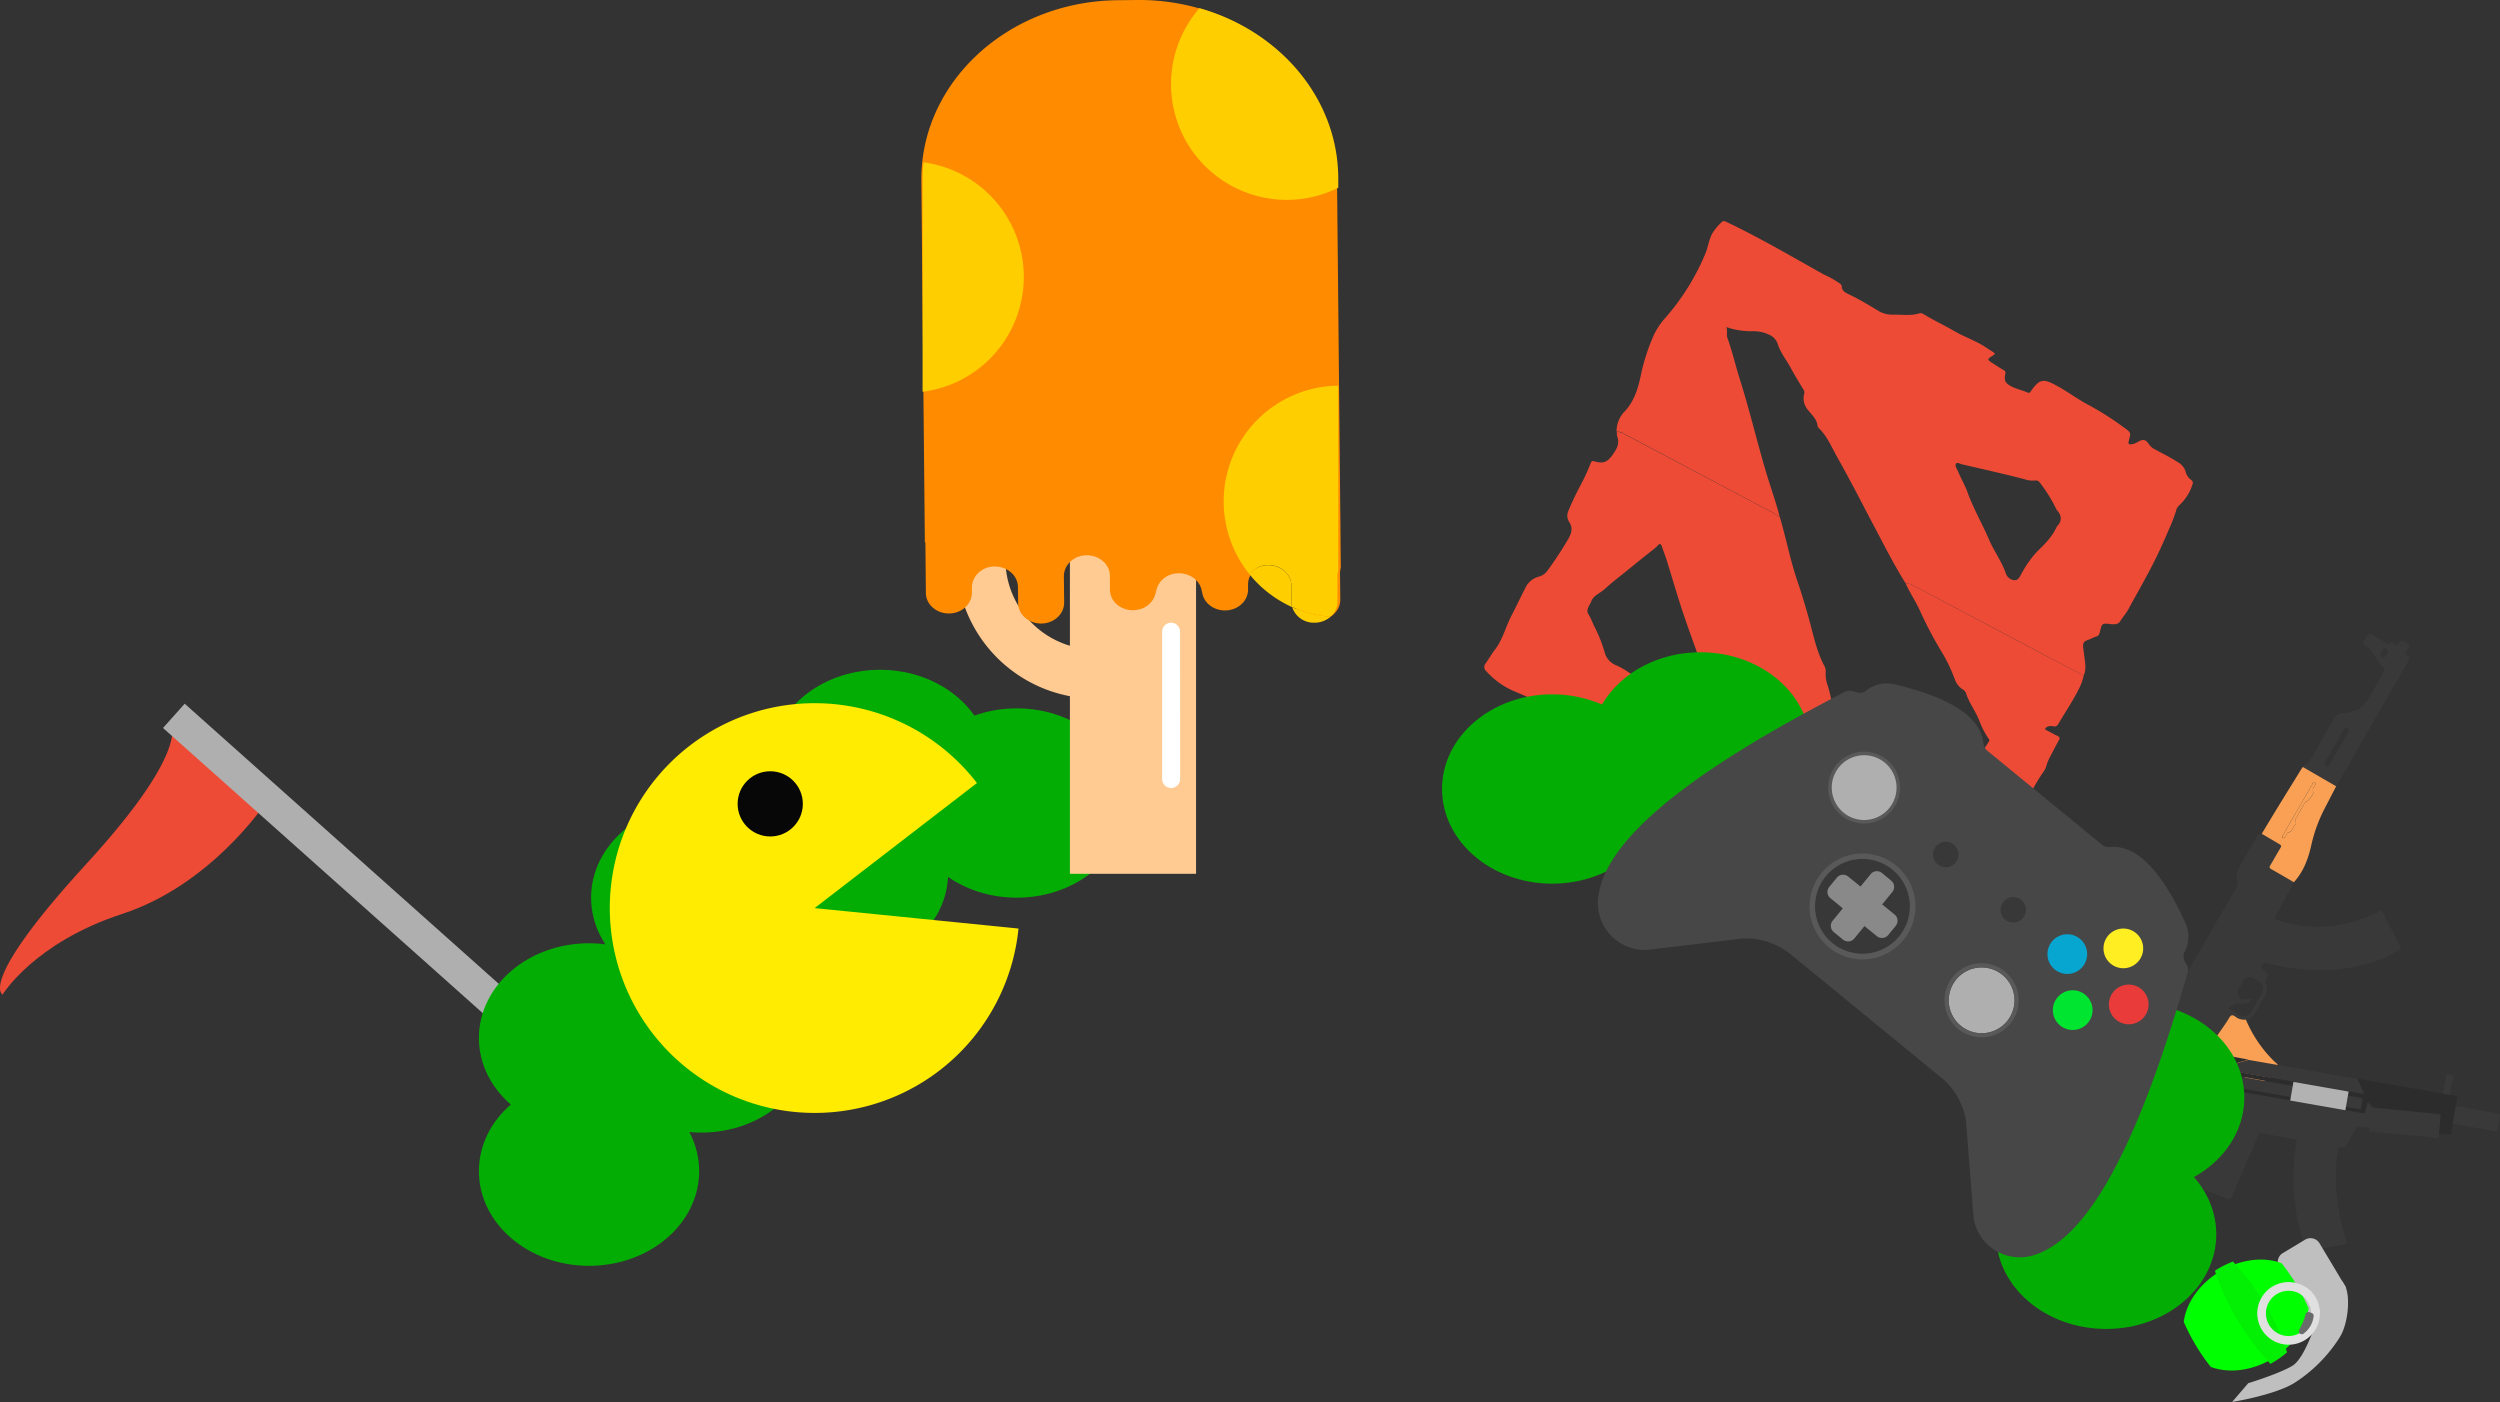 <svg xmlns="http://www.w3.org/2000/svg" viewBox="0 0 713.03 399.88"><rect x="0" y="0" width="713.03" height="399.88" fill="#333333" stroke="none"/><defs><style>.cls-1{fill:#04ad04;}.cls-2{fill:#ee4b36;}.cls-3{fill:#ed3736;}.cls-4{fill:#ffcb92;}.cls-5{fill:none;stroke:#ffcb92;stroke-miterlimit:10;stroke-width:14px;}.cls-6{fill:#ff8b00;}.cls-7{fill:#fff;}.cls-8{fill:#ffce00;}.cls-9{fill:#afafaf;}.cls-10{fill:#3a393a;}.cls-11{fill:#f9a054;}.cls-12{fill:#2d2c2d;}.cls-13{fill:#b2b2b2;}.cls-14{fill:#474747;}.cls-15{fill:#595959;}.cls-16{fill:#383838;}.cls-17{fill:#898989;}.cls-18{fill:#07a6d1;}.cls-19{fill:#00e530;}.cls-20{fill:#ffef22;}.cls-21{fill:#ea3b3b;}.cls-22{fill:#bfbfbf;}.cls-23{fill:lime;}.cls-24{fill:#03ef03;}.cls-25{fill:#e0e0e0;}.cls-26{fill:#6a6b6b;}.cls-27{fill:#ffec00;}.cls-28{fill:#070707;}</style></defs><title>Asset 56</title><g id="Layer_2" data-name="Layer 2"><g id="Layer_1-2" data-name="Layer 1"><ellipse class="cls-1" cx="290" cy="229.03" rx="31.41" ry="27"/><ellipse class="cls-1" cx="251" cy="218.03" rx="31.41" ry="27"/><ellipse class="cls-1" cx="239" cy="249.03" rx="31.41" ry="27"/><ellipse class="cls-1" cx="200" cy="256.03" rx="31.41" ry="27"/><ellipse class="cls-1" cx="200" cy="296.03" rx="31.41" ry="27"/><path class="cls-2" d="M594.29,192.68c-.58,2.84-2.12,5.25-3.53,7.71-1.17,2-2.49,4-3.66,6a1.26,1.26,0,0,1-1.46.77,2.42,2.42,0,0,0-1.89.23c-.5.34-.68.59,0,.92,1,.49,2,1.09,3,1.55.77.34.79.72.4,1.4-.8,1.4-1.52,2.85-2.28,4.27a14.74,14.74,0,0,0-1.22,2.86,5,5,0,0,1-.71,1.57c-3.47,4.92-5.82,10.48-8.78,15.69s-5.7,10.3-8.28,15.59c-2.23,4.58-4.48,9.14-7.07,13.54-.73,1.24-.95,1.35-1.73.1-1.42-2.26-3.52-3.8-5.45-5.52s-4.21-2.47-6.48-3.39c-.57-.22-.74,0-.94.45s-.24.81.26,1.06a4.91,4.91,0,0,1,.5.28.72.72,0,0,1,.13.93c-.11.29-.45.21-.7.07a3.58,3.58,0,0,0-2.52-.46,1.54,1.54,0,0,1-1.06-.39c-3.18-1.93-6.33-3.92-9.55-5.77-2.23-1.29-4.54-2.42-5.8-4.86-.17-.32-.48-.26-.81-.22a8.17,8.17,0,0,1-5.34-1.1,12.23,12.23,0,0,0-3.06-1.31c-2.49-.71-4.45-2.39-6.67-3.59-2.43-1.32-4.86-2.63-7.41-3.71a22.64,22.64,0,0,0-4.05-1.61,27.17,27.17,0,0,0-4.93-.31c-2.19-.05-2.77-.44-3-2.54-.09-.87-.43-1.09-1.19-1.11a4,4,0,0,1-2.59-1.52,25.21,25.21,0,0,0-2.31-2.19,3,3,0,0,0-3.32-.41c-.31.15-.63.29-.95.42-1.91.79-2.61.51-3-1.51a16.35,16.35,0,0,1-.6-5.44c.15-1.1-1.05-1.13-1.39-1-1.43.67-2.08-.35-2.87-1.08a11.53,11.53,0,0,0-2.29-1.52,8,8,0,0,1-2.76-2.15c-.92-1.23-2.57-1.6-4-2.23-2.42-1.08-4.85-2.13-7.26-3.22a9.56,9.56,0,0,1-2.09-1.61,11.29,11.29,0,0,0-4-2c-.29-.1-.68-.13-.84-.34-1.37-1.76-3.47-2.25-5.35-3.12a.32.32,0,0,0-.35-.19q-3.42-2-7-3.71c-1.33-.62-2.67-1.16-4-1.74a22.6,22.6,0,0,1-8.08-5.73,1.59,1.59,0,0,1-.22-2.31c.93-1.27,1.69-2.66,2.64-3.9,2.25-2.9,3.05-6.5,4.71-9.69,1.47-2.83,2.82-5.73,4.3-8.55a6,6,0,0,1,3.67-2.62,4.36,4.36,0,0,0,2.22-1.56,104.17,104.17,0,0,0,6-9.12c.92-1.61,1.43-3.18.22-4.95a3.28,3.28,0,0,1-.16-3.11A82.12,82.12,0,0,1,451,138a57.48,57.48,0,0,0,2.68-5.87c.2-.53.39-.76,1.07-.56,2.38.73,3.62.32,5.08-1.7,1.15-1.59,2.23-3.23,1.42-5.38a4.63,4.63,0,0,1-.1-1.25,3.29,3.29,0,0,1,2.17.6L504,145.38a23.61,23.61,0,0,1,3.66,2.16c.34,1.22.69,2.44,1,3.67,1.3,4.86,2.35,9.82,4,14.58,1.33,3.94,2.53,7.89,3.6,11.91s2,8.32,4,12.11a3.25,3.25,0,0,1,.46,1.88,8.93,8.93,0,0,0,.53,3.74c.8,2.41,1.14,4.93,1.84,7.36.6,2.08.78,4.32,1.69,6.28a32.19,32.19,0,0,1,1.34,4.71c.67,2.3,1.13,4.68,1.92,7a5.26,5.26,0,0,0,1.73,2.4,105.75,105.75,0,0,0,12.88,8.5,3.47,3.47,0,0,0,3.77.1,19.75,19.75,0,0,0,1.66-1.17,51.23,51.23,0,0,0,7-5.49q4.62-4.74,9.17-9.57a26.13,26.13,0,0,0,2.83-3.77c.2-.31.49-.57.16-1a23.47,23.47,0,0,1-2.73-5.29c-1.07-2.62-2.8-4.92-3.73-7.61a1.92,1.92,0,0,0-.77-1.11,5.6,5.6,0,0,1-2.44-2.94,45.56,45.56,0,0,0-3.68-7.73A111.57,111.57,0,0,1,547.51,174c-1.18-2.61-2.87-5-4-7.64a5.55,5.55,0,0,1,2.5.78q18.19,9.68,36.41,19.31Zm-140.5-21c-.63,1.29-1.48,2.35-.76,3.49.83,1.31,1.28,2.78,2,4.1a40,40,0,0,1,2.61,6.68,5.47,5.47,0,0,0,3.1,3.71,19.66,19.66,0,0,1,3.72,2.08,12.78,12.78,0,0,0,7.2,1.91,15.59,15.59,0,0,1,5.28,1.08,8.12,8.12,0,0,0,3.47.77A21.22,21.22,0,0,1,485,196c.71.1,1.73.66,2.06.17.47-.68,0-1.69-.32-2.5-2.22-6.26-4.55-12.49-6.68-18.78-1.68-5-3.12-10.05-4.69-15.08-.41-1.32-.93-2.6-1.37-3.91-.32-.95-.67-.93-1.29-.21a10.92,10.92,0,0,1-1.54,1.32c-2.54,2-5.09,4.08-7.62,6.14-2,1.59-4,3.13-5.83,4.83C456.31,169.24,454.28,169.91,453.79,171.7Z"/><path class="cls-2" d="M594.29,192.68l-11.84-6.24Q564.24,176.8,546,167.13a5.55,5.55,0,0,0-2.5-.78c-3.3-5.26-6.1-10.8-9-16.29-3.44-6.52-6.78-13.09-10.41-19.51-1.64-2.89-2.86-6-5.29-8.4a1.32,1.32,0,0,1-.41-.68c-.19-1.92-1.6-3.08-2.66-4.47a4.94,4.94,0,0,1-1.13-4.73,1.45,1.45,0,0,0-.32-1.28c-1.17-2-2.42-3.94-3.5-6-1.24-2.33-3-4.39-3.78-7a4.5,4.5,0,0,0-2.39-2.52,10.42,10.42,0,0,0-4.84-1,21.78,21.78,0,0,1-7.38-1.18c.38,1.19-.05,2.17.31,3.16,1.38,3.76,2.25,7.68,3.45,11.49,2.71,8.54,4.78,17.26,7.29,25.85,1.34,4.58,3,9.07,4.17,13.68a23.61,23.61,0,0,0-3.66-2.16l-40.72-21.59a3.29,3.29,0,0,0-2.17-.6,8.13,8.13,0,0,1,2.42-5.88c2.56-2.78,3.63-6.2,4.4-9.7a57.48,57.48,0,0,1,3.92-12.22,21.28,21.28,0,0,1,3.31-4.82,66.22,66.22,0,0,0,11.31-18.24c.83-2,1-4.33,2.3-6.24a15.79,15.79,0,0,1,2.34-2.68c.41-.38.76-.31,1.24-.09,9.53,4.51,18.6,9.86,27.81,15a29.91,29.91,0,0,1,4.39,2.44c.34.27.77.52.79.94,0,1.35,1.07,1.85,2,2.3,2.88,1.38,5.61,3,8.34,4.67A7.81,7.81,0,0,0,540,89.75c2.49-.06,5,.4,7.45-.39a1.24,1.24,0,0,1,1,.15c2.92,1.77,6,3.21,9,4.95s6.32,2.8,9.19,4.78c.51.35,1,.66,1.55,1,1,.63.95.71-.07,1.34-1.34.84-1.35,1,0,1.87,1.09.72,2.19,1.44,3.32,2.1a.85.85,0,0,1,.5,1.09c-.4,1.89,0,2.65,1.68,3.54,1.5.8,3.19,1.12,4.73,1.8.5.21.68-.11.91-.44,2.36-3.34,3.37-3.65,7-1.72,3.25,1.73,6.21,4,9.48,5.71A85,85,0,0,1,606,122.09c1.76,1.29,1.76,1.29,1.22,3.39-.32,1.23-.15,1.41,1.09,1.17a6,6,0,0,0,1.68-.75c1.34-.73,2.09-.48,2.92.83a4.91,4.91,0,0,0,1.95,1.57c2.06,1.14,4.18,2.15,6.15,3.44a4.66,4.66,0,0,1,2.42,3,4,4,0,0,0,1.6,2.2c.51.42.45.77.24,1.37a13.43,13.43,0,0,1-3.76,5.83,3.09,3.09,0,0,0-.88,1.6,50.45,50.45,0,0,1-2.23,5.69A135.57,135.57,0,0,1,611.85,165c-1.57,3-3.26,5.85-4.83,8.8-.66,1.23-1.61,2.22-2.32,3.41-.5.84-1.63.91-2.59.8-2.75-.31-2.58-.27-3.28,2.54-.28,1.12-1.33,1-2.05,1.43-.53.29-1.13.46-1.69.7-1,.43-1.05,1.21-.93,2.11.21,1.6.44,3.19.58,4.8A6.17,6.17,0,0,1,594.29,192.68Zm-7.64-42.52c1.38-1.39,1.56-3,0-4.67a1.41,1.41,0,0,1-.22-.4,42.75,42.75,0,0,0-4.42-7.15c-.38-.53-.81-1-1.48-.9a7,7,0,0,1-3-.33c-6-1.59-12-2.88-18-4.3-.54-.13-1.32-.61-1.59-.23-.4.54,0,1.3.34,1.92a1.32,1.32,0,0,1,.12.2c.82,2.07,2,4,2.75,6.06,1.65,4.66,4.17,8.91,6.1,13.44,1.4,3.31,3.62,6.24,4.82,9.68a2.81,2.81,0,0,0,2.44,2c1.13.09,1.56-1,2-1.78a30.58,30.58,0,0,1,4.49-6.38C583.14,155.26,585.28,153.16,586.65,150.16Z"/><path class="cls-3" d="M443.09,202.69a.32.32,0,0,1,.35.19Z"/><ellipse class="cls-1" cx="442.7" cy="225.03" rx="31.41" ry="27"/><ellipse class="cls-1" cx="485" cy="213.03" rx="31.41" ry="27"/><rect class="cls-4" x="305.15" y="146.83" width="35.98" height="102.39"/><path class="cls-5" d="M312.52,192.25a32.77,32.77,0,0,1-32.77-32.77"/><path class="cls-6" d="M324.25,0l-5.47.06c-31.22.31-56.31,23.41-56,51.58l1,103.05h.15l.14,14.42c0,3.27,3,5.89,6.63,5.86s6.53-2.72,6.5-6v-1.4c0-3.27,2.88-6,6.5-6s6.6,2.59,6.63,5.86l.05,4.55c0,3.27,3,5.89,6.62,5.86s6.54-2.72,6.51-6l-.08-7.47c0-3.27,2.88-6,6.51-6s6.59,2.59,6.62,5.86l0,3.95c0,3.28,3,5.9,6.63,5.86s6.53-2.72,6.5-6v1.46c0-3.27,2.88-6,6.51-6s6.59,2.58,6.63,5.85l0-1.1c0,3.27,3,5.89,6.63,5.85s6.54-2.71,6.5-6v-1.39c0-3.27,2.88-5.95,6.51-6s6.59,2.59,6.62,5.86l.05,4.55c0,3.27,3,5.89,6.62,5.85s6.54-2.71,6.51-6l-.08-7.46a5.71,5.71,0,0,1,.22-1.56l-.08-8.55v-.82l-1-102.23C381,22.27,355.48-.31,324.25,0Z"/><path class="cls-7" d="M336.59,222.18a2.57,2.57,0,0,1-2.57,2.57h0a2.57,2.57,0,0,1-2.56-2.57v-42A2.56,2.56,0,0,1,334,177.6h0a2.57,2.57,0,0,1,2.57,2.56Z"/><path class="cls-8" d="M374.89,177.6a6.89,6.89,0,0,0,4.57-1.68,33,33,0,0,1-10.92-2.76A6.48,6.48,0,0,0,374.89,177.6Z"/><path class="cls-8" d="M367,57a32.76,32.76,0,0,0,14.69-3.46V51c0-22.84-16.64-42.17-39.58-48.67A33,33,0,0,0,367,57Z"/><path class="cls-8" d="M292,79a33,33,0,0,0-28.62-32.71,46.18,46.18,0,0,0-.25,4.72v60.72A33,33,0,0,0,292,79Z"/><path class="cls-8" d="M368.33,167.12c0-3.27-2.95-5.92-6.57-5.92a6.75,6.75,0,0,0-5.41,2.58,33.19,33.19,0,0,0,12.19,9.38,5.26,5.26,0,0,1-.21-1.49Z"/><path class="cls-8" d="M381.46,171.67v-7.46a5.3,5.3,0,0,1,.23-1.56V110a33,33,0,0,0-25.34,53.75,6.75,6.75,0,0,1,5.41-2.58c3.62,0,6.57,2.65,6.57,5.92v4.55a5.26,5.26,0,0,0,.21,1.49,33,33,0,0,0,10.92,2.76A5.65,5.65,0,0,0,381.46,171.67Z"/><g id="Layer_2-2" data-name="Layer 2"><path class="cls-2" d="M75.36,229.56s-15.31,22.88-40.48,31.09-34.13,23-34.13,23-7.36-3.18,23.92-37.3S48.38,205.5,48.38,205.5"/></g><g id="Layer_1-3" data-name="Layer 1"><rect class="cls-9" x="112.13" y="174.05" width="9.28" height="180.05" transform="translate(-158.03 175.46) rotate(-48.27)"/></g><path class="cls-10" d="M630,299a15.71,15.71,0,0,0-2.06,4.82c-3-1.07-5.92-2.12-8.94-3a34.84,34.84,0,0,1,1.36-4.2,2.37,2.37,0,0,0,.06-1.32c-.4-1.67-.78-3.35-1.16-5a9,9,0,0,1,1-6.72c5.72-9.89,11.4-19.81,17.16-29.67a3.9,3.9,0,0,0,.62-3.32,3.46,3.46,0,0,1,.35-2.73c1.78-3.23,3.65-6.41,5.48-9.61a.89.89,0,0,1,1.14-.41c1.69,1,3.38,2,5.08,3,.48.27.56.5.27,1-1,1.66-1.93,3.36-2.92,5-.33.55-.25.8.3,1.11,2.16,1.21,4.29,2.47,6.43,3.71q-2.44,4.65-4.91,9.29c-.61,1.16-.61,1.14.68,1.58A34.35,34.35,0,0,0,665.63,264a39.36,39.36,0,0,0,12.83-4c.58-.29.82-.3,1.14.34,1.6,3.18,3.25,6.33,4.92,9.48.26.51.28.76-.27,1.13a33.07,33.07,0,0,1-7.68,3.5,50.25,50.25,0,0,1-10.39,2.09c-1.15.15-2.32,0-3.49.11a56.33,56.33,0,0,1-10.92-.86,48.71,48.71,0,0,1-5.61-1.21c-.66-.18-.75.22-1,.59s-.38.73.09,1.07a5.45,5.45,0,0,1,.63.64c1.11,1.12,1.13,1.2.36,2.55a.91.91,0,0,0-.09,1A3.54,3.54,0,0,1,646,284c-.93,1.63-1.88,3.24-2.81,4.87a4.22,4.22,0,0,1-2.58,2,4.72,4.72,0,0,1-2.28-.38c-.61-.31-1.22-1.07-1.81-.83s-.85,1-1.23,1.61C633.55,293.86,631.66,296.36,630,299Zm5.52-11.39c1.16.66,2.26,1.39,3.45,2a2.44,2.44,0,0,0,3.14-1.07c1-1.73,2.06-3.49,3-5.26a2.48,2.48,0,0,0-1-3.44c-.55-.33-1.09-.66-1.66-.95a1.74,1.74,0,0,0-2.54.73c-.44.73-.8,1.5-1.29,2.19a2.33,2.33,0,0,0,.07,2.64c.42.78,1.28.66,2,.61a4.94,4.94,0,0,0,1-.22c.17,0,.36-.15.49,0s0,.4-.2.52a3.67,3.67,0,0,1-2.93.91A3.74,3.74,0,0,0,635.56,287.65Z"/><path class="cls-11" d="M619,300.84c3,.9,6,2,8.94,3-.1,2.8-.43,5.58-.67,8.37q-.79,9.15-1.62,18.3c-.53,5.89-1,11.78-1.37,17.68-.12,1.87-1.2,2.6-3,2.08s-3.95-1.19-5.93-1.81c-3.83-1.19-7.68-2.35-11.5-3.59-1.53-.5-1.84-1.13-1.4-2.69,1.23-4.38,2.62-8.72,4.12-13a84.75,84.75,0,0,1,7-15.11c2.17-3.66,3.44-7.7,4.86-11.68A4.37,4.37,0,0,1,619,300.84Z"/><path class="cls-10" d="M656.8,218.75c.09-.3.32-.62.58-.64,1-.1,1.26-.91,1.66-1.6,2.25-3.9,4.51-7.79,6.74-11.7a2.48,2.48,0,0,1,2-1.37,11.6,11.6,0,0,0,4.89-1.23,7.86,7.86,0,0,0,2.87-2.94c1.36-2.42,2.77-4.82,4.15-7.23.42-.72.64-1.32-.29-2a7.29,7.29,0,0,1-1.39-1.95c-.68-1-1.37-2-2.06-3a4,4,0,0,0-1.42-.94c-.56-.33-.69-.71-.35-1.27s.62-1,.9-1.57.75-.68,1.34-.34c1.4.83,2.82,1.64,4.24,2.45.19.11.49.42.61.24.71-1.05,1.27-.14,1.76.16.67.41,1,.28,1.26-.4.31-.91.78-.9,1.54-.42,1.54,1,1.57.93.67,2.49a3.64,3.64,0,0,1-.28.47c-.37.46-.3.77.26,1,.72.34.81.89.41,1.57L666.47,224a1.73,1.73,0,0,1-.17.21Q661.55,221.51,656.8,218.75Zm10.32-5.33c.93-1.62,1.84-3.26,2.82-4.86.37-.61-.08-.69-.41-.92s-.62-.33-.91.18c-1.83,3.23-3.68,6.46-5.57,9.66-.33.56,0,.69.34.93s.68.36,1-.19C665.25,216.6,666.2,215,667.12,213.42Zm13.52-26.76c.09-.15.14-.25.21-.35.32-.47.47-.89-.16-1.27s-1-.09-1.25.48c-.12.24-.27.46-.4.7a.83.83,0,0,0,.75,1.29C680.39,187.53,680.39,186.94,680.64,186.66Z"/><path class="cls-11" d="M656.8,218.75q4.74,2.76,9.5,5.5l-3.53,6.83a43.09,43.09,0,0,0-3.61,10.21c-.88,3.79-2.22,7.39-4.92,10.33-2.14-1.24-4.27-2.5-6.43-3.71-.55-.31-.63-.56-.3-1.11,1-1.65,1.92-3.35,2.92-5,.29-.48.21-.71-.27-1-1.7-1-3.39-2-5.08-3,1.57-2.6,3.13-5.21,4.72-7.8,2.15-3.52,4.33-7,6.49-10.53C656.45,219.24,656.63,219,656.8,218.75Zm-1.43,12.08c-1.42,2.46-2.84,4.91-4.25,7.37-.14.24-.43.51,0,.76s.52-.1.68-.34c.26-.4.47-1.1.79-1.16,1.14-.2,1.26-1.19,1.75-1.89.21-.32.64-.74.47-1-.46-.78.11-1.25.39-1.78.64-1.2,1.34-2.37,2-3.54.14-.25.23-.54.6-.62.53-.11,2.24-2.3,2-2.71-.47-.84.16-1.29.4-1.88.12-.29.55-.64,0-.9s-.54.26-.68.51C658.14,226,656.76,228.42,655.37,230.83Z"/><path class="cls-11" d="M630,299c1.62-2.68,3.51-5.18,5.24-7.78.38-.58.69-1.39,1.23-1.61s1.2.52,1.81.83a4.72,4.72,0,0,0,2.28.38,36.33,36.33,0,0,0,8.09,11.89c.15.15.32.27.48.41a2,2,0,0,1-.21,3.29c-1.45.94-2.93,1.82-4.41,2.69a2.32,2.32,0,0,1-3.15-.58c-2.09-2.22-3.93-4.68-6.4-6.52C633.44,300.88,631.65,300.1,630,299Z"/><path class="cls-11" d="M655.37,230.83c1.39-2.41,2.77-4.82,4.17-7.21.14-.25.19-.74.68-.51s.13.61,0,.9c-.24.59-.87,1-.4,1.88.23.41-1.48,2.6-2,2.71-.37.08-.46.37-.6.62-.69,1.17-1.39,2.34-2,3.54-.28.53-.85,1-.39,1.78.17.29-.26.71-.47,1-.49.7-.61,1.69-1.75,1.89-.32.06-.53.76-.79,1.16-.16.24-.26.6-.68.34s-.13-.52,0-.76C652.53,235.74,654,233.29,655.37,230.83Z"/><path class="cls-10" d="M695.59,323.44a1.88,1.88,0,0,1-.07.85c0,.24-.17.29-.39.26-1.38-.15-2.77-.31-4.16-.44l-5.33-.49c-1-.09-2-.22-2.94-.31-1.4-.14-2.8-.26-4.21-.39l-2.48-.24c-.28,0-.29-.21-.26-.43.07-.64,0-.65-.6-.69-.82,0-1.64-.12-2.45-.22a.55.55,0,0,0-.62.31c-1,1.71-2,3.4-3,5.11a.78.78,0,0,1-1,.48c-1.07-.23-1-.19-1.27.87a27.79,27.79,0,0,0-.51,6c0,1.65-.18,3.3-.05,4.94s.46,3.22.6,4.83a44.51,44.51,0,0,0,1.7,7.67c.26,1,.5,1.91.77,2.86.09.31,0,.4-.3.45l-3.35.61c-2.54.45-5.08.88-7.62,1.35-.45.08-.6-.05-.7-.47-.62-2.49-1.24-5-1.89-7.46a37.68,37.68,0,0,1-.7-4.71c-.23-1.7-.41-3.4-.6-5.1a29.84,29.84,0,0,1,0-3.41c0-1.54.07-3.08.11-4.63a7.28,7.28,0,0,1,.09-1.31c.29-1.43.35-2.9.67-4.32.07-.31,0-.45-.34-.5q-4.95-.86-9.9-1.74a.42.42,0,0,0-.52.3q-2.49,5.71-5,11.43c-1,2.33-2,4.67-3,7-.1.25-.23.3-.49.19-1.69-.69-3.38-1.35-5.07-2l-7.34-3c-.53-.21-.54-.24-.31-.74q1.7-3.66,3.37-7.32c1.23-2.69,2.46-5.37,3.71-8.06a.93.93,0,0,0,0-.86c-1-2.06-2-4.13-2.94-6.2-.19-.4-.41-.71-.89-.71.7-1,1.41-1.91,2.08-2.89a1.23,1.23,0,0,1,1.42-.57q11.52,2.06,23.07,4.06c.21,0,.42.08.63.1a.39.39,0,0,0,.45-.35c0-.27,0-.46-.3-.52l-.63-.13-23.17-4.07c-.19,0-.38-.08-.58-.1-.42-.05-.58-.27-.49-.69.12-.61.21-1.23.32-1.84.14-.77.19-.8,1-.66l12.64,2.21,11.2,2c.6.1.73,0,.82-.53s-.25-.58-.62-.65l-10.7-1.88-8.41-1.48c-.17,0-.42,0-.45-.23s.21-.23.34-.33l.2-.11a22.88,22.88,0,0,1,5.36-2,1.2,1.2,0,0,0,.67-.27l3.64.63,26.89,4.72.68.13c.53,1.19,1.08,2.38,1.6,3.58.1.21.34.45.18.66s-.46.05-.69,0c-1.16-.19-2.31-.4-3.47-.61-.39-.07-.59.08-.67.47s0,.64.47.71l3.47.61c.54.1.61.2.53.74s-.21,1.2-.32,1.8c-.13.77-.18.8-1,.66l-3.37-.58a.45.45,0,1,0-.17.89l5,.88a.5.5,0,0,0,.62-.4c0-.16.08-.32.12-.48.15-.59.3-1.18.46-1.77,0-.14.05-.33.22-.38s.23.16.33.26l.92,1a.69.69,0,0,0,.45.2l3.72.36,5.49.53,5.54.54,3.77.37c.35,0,.55.17.51.58C696,320,695.82,321.72,695.59,323.44Z"/><path class="cls-12" d="M641.17,302.2a1.2,1.2,0,0,1-.67.27,22.88,22.88,0,0,0-5.36,2l-.2.11c-.13.1-.37.13-.34.33s.28.2.45.23l8.41,1.48,10.7,1.88c.37.07.7.14.62.65s-.22.63-.82.53l-11.2-2-12.64-2.21c-.78-.14-.83-.11-1,.66-.11.61-.2,1.23-.32,1.84-.09.42.07.64.49.69.2,0,.39.07.58.1l23.17,4.07.63.13c.27.06.35.25.3.52a.39.39,0,0,1-.45.35c-.21,0-.42-.06-.63-.1q-11.53-2-23.07-4.06a1.23,1.23,0,0,0-1.42.57c-.67,1-1.38,1.93-2.08,2.89-2.41-.42-4.83-.83-7.24-1.26a2.76,2.76,0,0,0-1.34.08l-21.17,6.31c-1.63.49-3.27.95-4.91,1.43a1.77,1.77,0,0,1-.76,0l-3.33-.59c-.55-.1-.58-.15-.49-.7q1.64-9.33,3.28-18.66c.1-.59.14-.62.76-.51l13.09,2.3c4.9.86,9.81,1.71,14.71,2.59a2.35,2.35,0,0,0,1.45-.19c2.15-1,4.33-1.92,6.49-2.89.55-.24,1.09-.46,1.62-.74a2,2,0,0,1,1.53-.18c.28.07.57.1.86.15l2,.35Z"/><path class="cls-12" d="M695.59,323.44c.23-1.72.37-3.44.53-5.17,0-.41-.16-.55-.51-.58l-3.77-.37-5.54-.54-5.49-.53-3.72-.36a.69.69,0,0,1-.45-.2l-.92-1c-.1-.1-.15-.3-.33-.26s-.19.24-.22.38c-.16.59-.31,1.18-.46,1.77,0,.16-.07.32-.12.48a.5.5,0,0,1-.62.4l-5-.88a.45.45,0,1,1,.17-.89l3.37.58c.78.14.83.11,1-.66.11-.6.22-1.2.32-1.8s0-.64-.53-.74l-3.47-.61c-.43-.07-.54-.3-.47-.71s.28-.54.67-.47c1.16.21,2.31.42,3.47.61.23,0,.52.21.69,0s-.08-.45-.18-.66c-.52-1.2-1.07-2.39-1.6-3.58l.81.12,23.57,4.14,2,.35c.56.1,1.13.21,1.7.3a.4.4,0,0,1,.37.54c-.14.78-.27,1.55-.41,2.33l-.88,5.05c-.16.88-.32,1.76-.46,2.65-.06.37-.19.55-.62.51C697.5,323.56,696.54,323.51,695.59,323.44Z"/><path class="cls-10" d="M699.53,320.51l.88-5.05,12,2.11c.72.12.72.12.6.84-.22,1.24-.46,2.48-.65,3.73-.07.46-.25.57-.7.49Q705.58,321.55,699.53,320.51Z"/><path class="cls-10" d="M698.75,312.29l-2-.35c.29-1.65.6-3.31.88-5,.07-.45.24-.62.69-.5a6,6,0,0,0,.94.17c.38.05.42.27.36.59-.27,1.47-.52,2.95-.78,4.43C698.81,311.87,698.78,312.08,698.75,312.29Z"/><path class="cls-10" d="M632.91,300.73l-2-.35c.16-.91.34-1.82.49-2.73.06-.37.22-.5.59-.41s.68.13,1,.18.43.21.37.53C633.21,298.88,633.06,299.8,632.91,300.73Z"/><rect class="cls-13" x="653.56" y="309.89" width="15.98" height="5.39" transform="translate(64.01 -109.68) rotate(9.96)"/><ellipse class="cls-1" cx="608.7" cy="313.03" rx="31.41" ry="27"/><ellipse class="cls-1" cx="600.7" cy="352.03" rx="31.41" ry="27"/><path class="cls-14" d="M553.55,307.22a20.35,20.35,0,0,1,7.12,12.1c0,.11,0,.23.05.34l2.12,27.2,0,.25a13.36,13.36,0,0,0,16.6,11.06c19.41-5.18,34-44.21,44.49-80.73a3,3,0,0,0-.28-2.31l-.51-.91a3,3,0,0,1,0-2.86,9.32,9.32,0,0,0,.18-8.1c-7.17-15.73-14.34-22.32-21.53-21.68a3.06,3.06,0,0,1-2.25-.65L566.79,214.1A3.06,3.06,0,0,1,565.7,212c-.78-7.17-8.65-12.91-25.49-16.85a9.28,9.28,0,0,0-7.9,1.77,3,3,0,0,1-2.82.52l-1-.31a3,3,0,0,0-2.32.19c-33.73,17.45-69.14,39.42-70.41,59.48a13.37,13.37,0,0,0,14.11,14.1l.25,0,27.09-3.26a2,2,0,0,1,.34,0,20.37,20.37,0,0,1,13.26,4.61l42.73,35Z"/><path class="cls-9" d="M571.13,278.06a9.38,9.38,0,1,1-13.2,1.31,9.38,9.38,0,0,1,13.2-1.31"/><path class="cls-15" d="M559.24,292.56a9.38,9.38,0,1,1,13.2-1.31h0a9.37,9.37,0,0,1-13.19,1.3m12.64-15.43A10.57,10.57,0,1,0,573.35,292a10.57,10.57,0,0,0-1.47-14.88Z"/><path class="cls-16" d="M539.79,248a13.54,13.54,0,1,1-19,1.89,13.55,13.55,0,0,1,19-1.89"/><path class="cls-15" d="M522.63,269a13.54,13.54,0,1,1,19-1.89,13.55,13.55,0,0,1-19,1.89m18.15-22.15a15.1,15.1,0,1,0,2.11,21.25,15.1,15.1,0,0,0-2.11-21.25"/><path class="cls-17" d="M540.35,260.83l-3.53-2.89,2.89-3.53a2.3,2.3,0,0,0-.32-3.24L536.78,249a2.3,2.3,0,0,0-3.25.32l-2.89,3.53L527.12,250a2.3,2.3,0,0,0-3.24.33l-2.14,2.61a2.3,2.3,0,0,0,.32,3.24l3.53,2.89-2.89,3.53a2.29,2.29,0,0,0,.32,3.24l2.61,2.14a2.3,2.3,0,0,0,3.25-.32l2.89-3.53L535.3,267a2.31,2.31,0,0,0,3.24-.32l2.15-2.62a2.3,2.3,0,0,0-.34-3.24"/><path class="cls-16" d="M557.26,240.91a3.63,3.63,0,1,1-5.11.5,3.63,3.63,0,0,1,5.11-.5"/><path class="cls-16" d="M576.52,256.69a3.63,3.63,0,1,1-5.12.5,3.62,3.62,0,0,1,5.12-.5"/><path class="cls-15" d="M538.17,216.71a10.25,10.25,0,1,1-14.42,1.43,10.25,10.25,0,0,1,14.42-1.43"/><path class="cls-9" d="M537.53,217.49a9.24,9.24,0,1,1-13,1.29,9.24,9.24,0,0,1,13-1.29"/><path class="cls-18" d="M593.23,267.76a5.66,5.66,0,1,1-8,.79,5.66,5.66,0,0,1,8-.79"/><path class="cls-19" d="M594.77,283.74a5.66,5.66,0,1,1-8,.79,5.66,5.66,0,0,1,8-.79"/><path class="cls-20" d="M609.21,266.13a5.66,5.66,0,1,1-8,.79,5.67,5.67,0,0,1,8-.79"/><path class="cls-21" d="M610.75,282.12a5.66,5.66,0,1,1-8,.79,5.66,5.66,0,0,1,8-.79"/><path class="cls-22" d="M661.41,374.62a3,3,0,0,1-4.09-1l-7.26-12.14a3,3,0,0,1,1-4.08l6.39-3.83a3,3,0,0,1,4.09,1l7.26,12.13c1.53,2.56,1.14,10.6-1.54,14.81a42.12,42.12,0,0,1-13,13c-5.75,3.45-17.63,5.35-17.63,5.35l4.6-5.36s8.82-2.67,12.65-5S661.41,374.62,661.41,374.62Z"/><path class="cls-22" d="M656.56,372.32l.76,1.28a3.48,3.48,0,0,0,.47.59l11.35-6.8a4.78,4.78,0,0,0-.32-.68l-.76-1.28Z"/><path class="cls-23" d="M648.09,387.53c5.92-3.55,9.66-9.07,10.35-14.39a59.5,59.5,0,0,0-3.43-6.67,58.38,58.38,0,0,0-4.27-6.18c-5-1.91-11.64-1.22-17.56,2.32s-9.66,9.07-10.35,14.39a57.22,57.22,0,0,0,3.43,6.68,55.82,55.82,0,0,0,4.27,6.17C635.54,391.76,642.17,391.07,648.09,387.53Z"/><path class="cls-24" d="M647.56,389l1-.59a26.28,26.28,0,0,0,3.75-2.72,71.4,71.4,0,0,0-6.44-13.72,72.13,72.13,0,0,0-9-12.16,26.25,26.25,0,0,0-4.17,2c-.35.2-.68.41-1,.63A75.35,75.35,0,0,0,647.56,389Z"/><path class="cls-24" d="M642.72,383.2a38.44,38.44,0,0,0,6.42-5.3c-1-2-2-4-3.24-6a76.58,76.58,0,0,0-5.35-7.83,22.82,22.82,0,0,0-3.52,1.7,27.08,27.08,0,0,0-3.18,2.26,76.1,76.1,0,0,0,4.39,8.46A80.22,80.22,0,0,0,642.72,383.2Z"/><path class="cls-25" d="M660.39,370a8.93,8.93,0,1,0-3.08,12.26A8.92,8.92,0,0,0,660.39,370Zm-13.2,7.91a6.45,6.45,0,1,1,8.85,2.22A6.46,6.46,0,0,1,647.19,377.93Z"/><path class="cls-25" d="M659.1,373.6a6.61,6.61,0,0,1,.08,1l2.48-.16a7.93,7.93,0,0,0-.08-1Z"/><path class="cls-25" d="M657.46,367l-1.52,2a6.33,6.33,0,0,1,2.32,2.28,6.91,6.91,0,0,1,.6,1.3l2.31-.91a9,9,0,0,0-.78-1.66A8.83,8.83,0,0,0,657.46,367Z"/><path class="cls-26" d="M657.3,380.11a19.07,19.07,0,0,0,2-4.8.89.89,0,0,1-1.24.58,4.22,4.22,0,0,0,.73.27.89.89,0,0,1-.65-1A5.46,5.46,0,0,1,656,379a.88.88,0,0,1,1.3,1.15Zm1.94-5.66a4.09,4.09,0,0,1-.42-.16.89.89,0,0,0-1.24.58,17.31,17.31,0,0,1-1.81,4.35.89.89,0,0,0,.18,1.11.88.88,0,0,0,1.12,0,7.25,7.25,0,0,0,2.82-5A.89.89,0,0,0,659.24,374.45Z"/><ellipse class="cls-1" cx="168" cy="296.03" rx="31.41" ry="27"/><ellipse class="cls-1" cx="168" cy="334.03" rx="31.41" ry="27"/><path class="cls-27" d="M232.34,259l58.15,5.83a58.43,58.43,0,1,1-11.85-41.5Z"/><circle class="cls-28" cx="219.68" cy="229.27" r="9.3"/></g></g></svg>